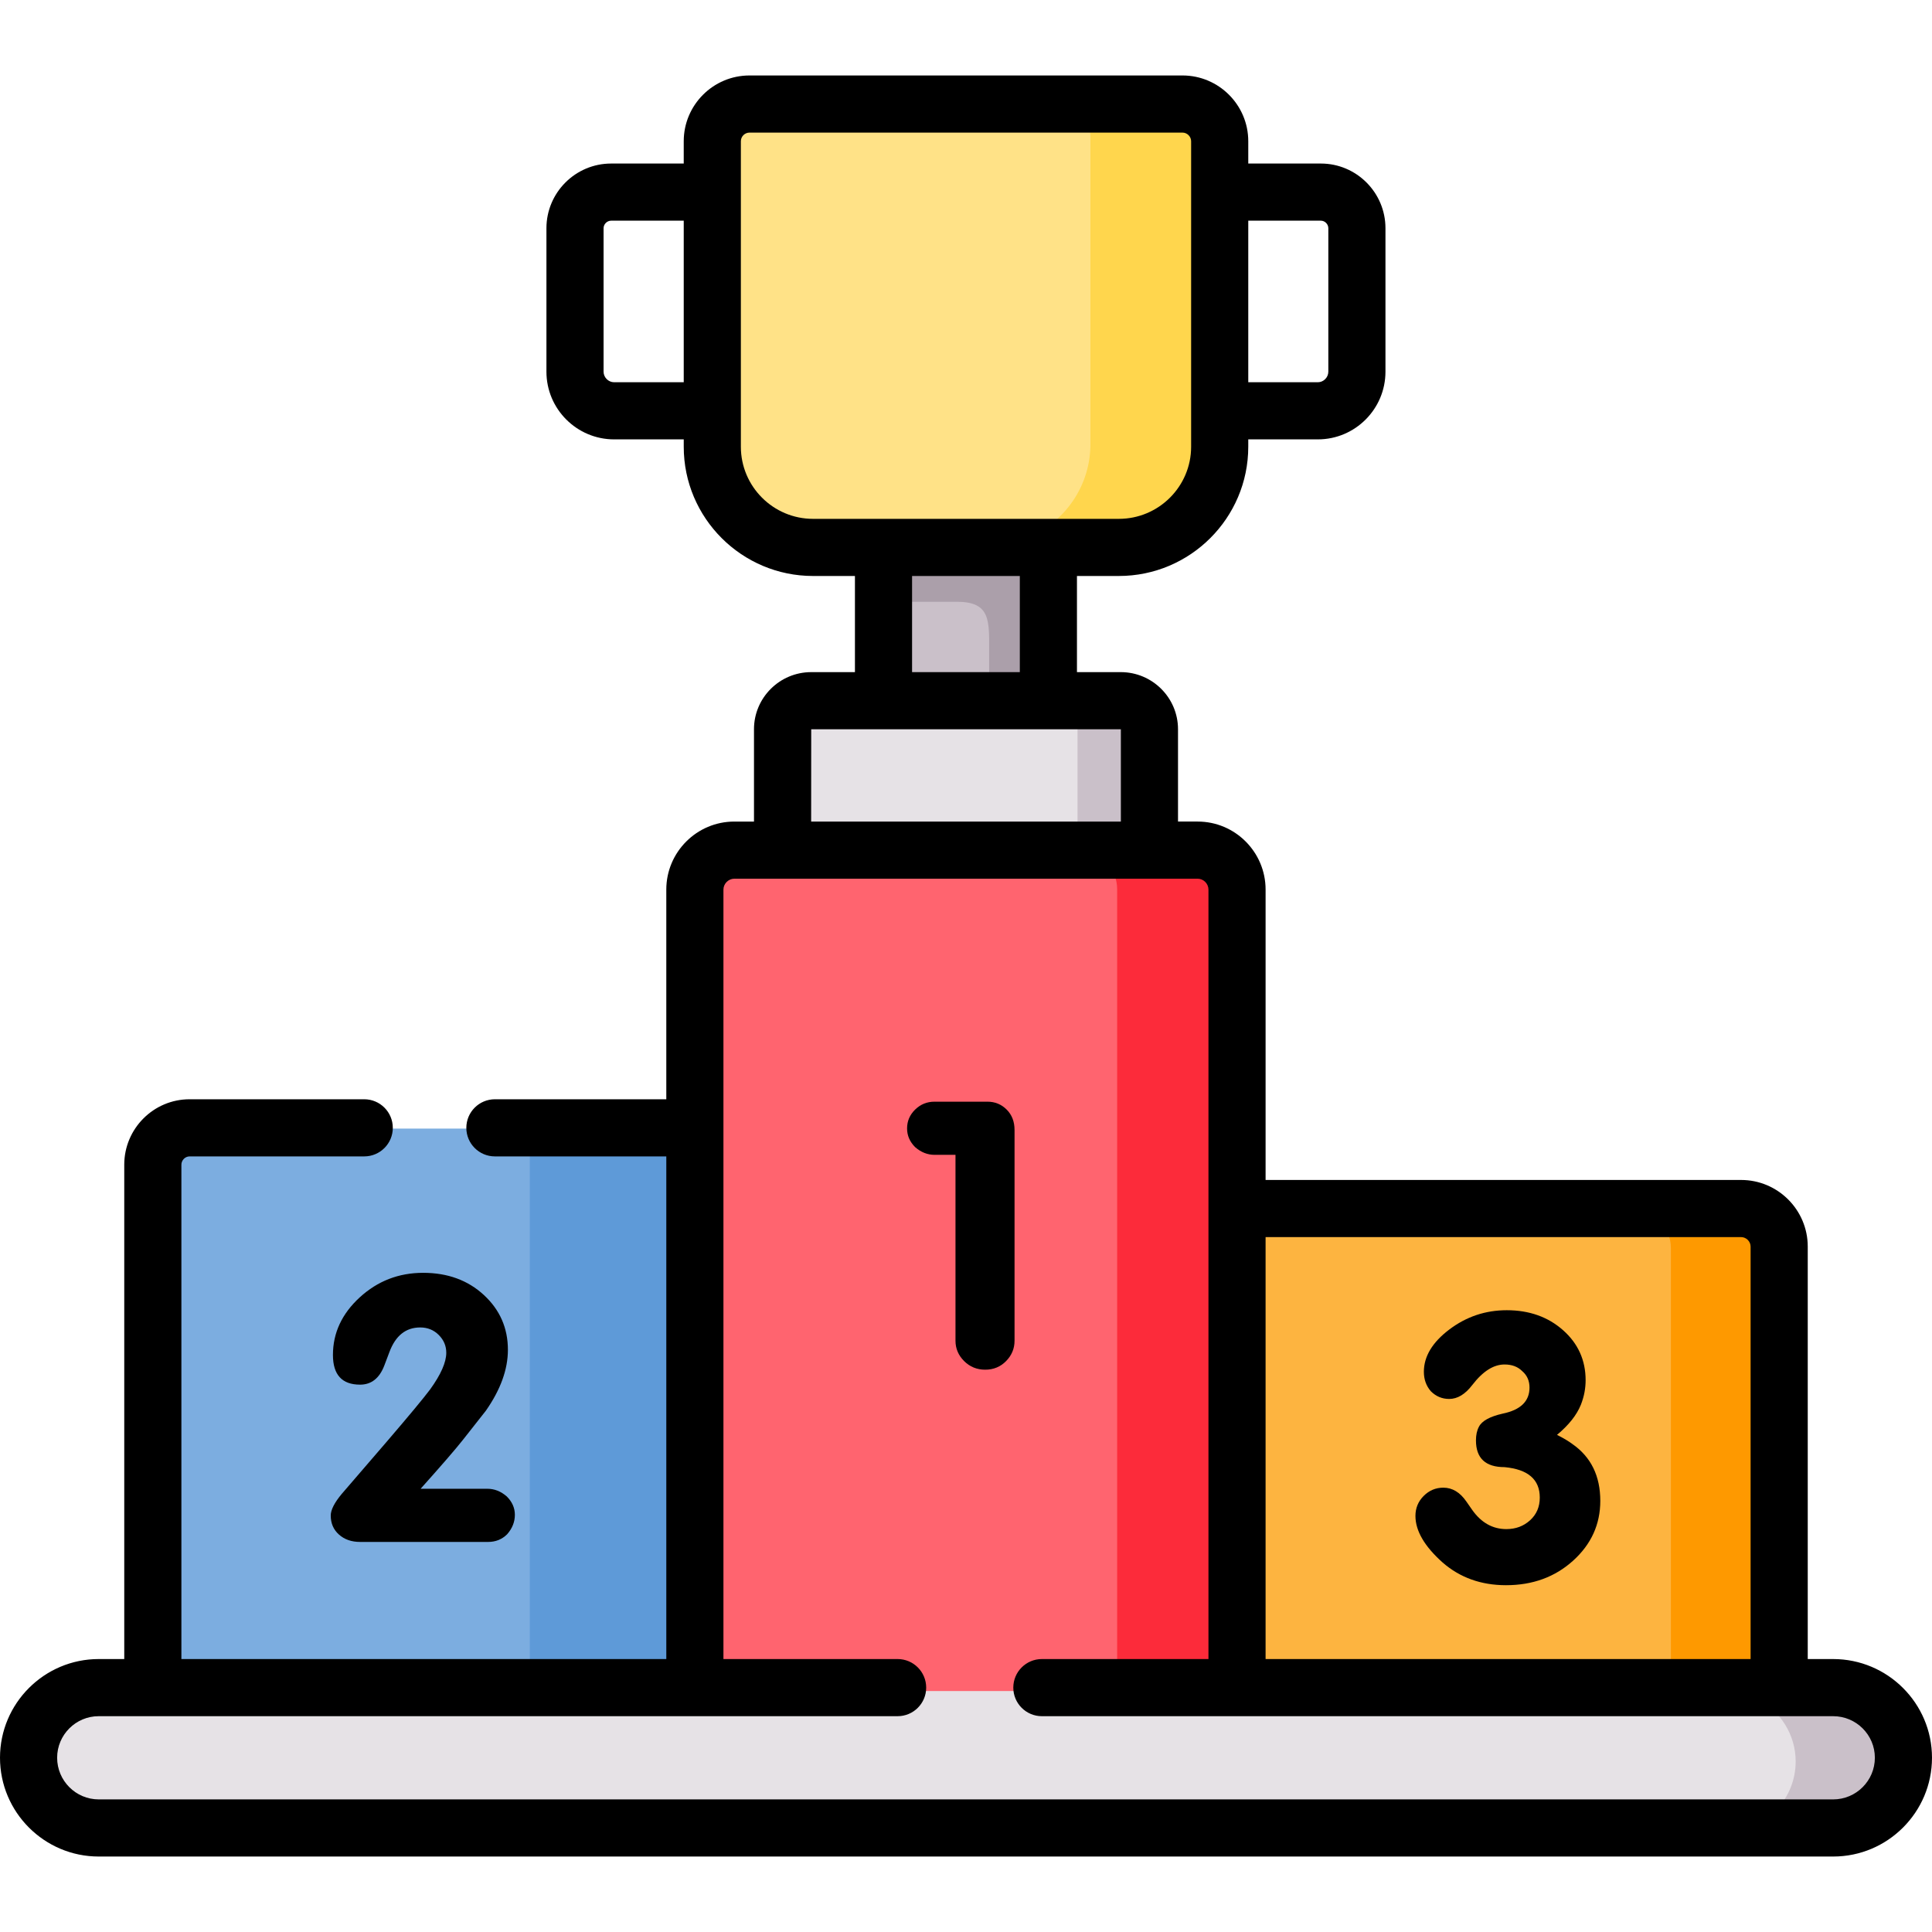 <svg id="Layer_1" enable-background="new 0 0 512 512" height="512" viewBox="0 0 512 512" width="512" xmlns="http://www.w3.org/2000/svg"><g clip-rule="evenodd" fill-rule="evenodd"><path d="m183.838 448.149 42.406-71.583-42.406-77.475h-134.476c-5.379 0-9.79 4.412-9.79 9.82v139.238l74.567 21.831z" fill="#7cade0"/><path d="m472.429 448.149v-117.435c0-5.579-4.554-10.133-10.132-10.133h-134.164l-39.133 63.784 39.133 63.784 73.03 21.831z" fill="#fdb440"/><path d="m277.929 185.356v-40.815l-22.854-15.882-21.032 15.882v40.815l20.321 18.273z" fill="#cac0c9"/><path d="m304.824 225.147v-32.191c0-4.184-3.444-7.599-7.627-7.599h-19.268-43.886-19.239c-4.212 0-7.627 3.415-7.627 7.599v32.191l48.81 16.053z" fill="#e6e2e6"/><path d="m328.133 448.149v-127.568-84.932c0-5.778-4.724-10.503-10.474-10.503h-12.836-97.648-12.835c-5.778 0-10.502 4.725-10.502 10.503v63.443 149.057l70.355 20.464z" fill="#ff646f"/><path d="m304.824 225.147v-32.191c0-4.184-3.444-7.599-7.627-7.599h-19.268c4.212 0 7.627 3.415 7.627 7.599v32.191z" fill="#cac0c9"/><path d="m328.133 320.581v-84.932c0-5.778-4.724-10.503-10.474-10.503h-12.836-19.268c3.188 0 6.062 1.452 7.997 3.7 1.565 1.85 2.505 4.212 2.505 6.802v84.932 52.285 22.998 52.285h32.075v-127.567z" fill="#fc2b3a"/><path d="m472.429 448.149v-117.435c0-5.579-4.554-10.133-10.132-10.133h-29.627c5.578 0 10.132 4.554 10.132 10.133v117.436h29.627z" fill="#fe9900"/><path d="m140.407 299.092h43.431v149.057h-43.431z" fill="#5e9ad8"/><path d="m472.429 448.149h-144.296-144.295-144.267-14.401c-10.274 0-18.67 8.396-18.67 18.671s8.396 18.7 18.67 18.7h461.631c10.274 0 18.699-8.425 18.699-18.7s-8.424-18.671-18.699-18.671z" fill="#e6e2e6"/><path d="m505.5 466.821c0-10.275-8.424-18.671-18.699-18.671h-14.373-15.255c3.074 0 5.977.74 8.51 2.049 6.034 3.131 10.189 9.421 10.189 16.622 0 10.275-8.424 18.7-18.699 18.7h29.628c10.275 0 18.699-8.425 18.699-18.7z" fill="#cac0c9"/><path d="m277.929 185.356v-23.225-17.59h-15.796-28.091v14.943h19.638c8.994 0 8.453 5.209 8.453 13.548v12.324z" fill="#ab9faa"/><path d="m323.523 108.166v-58.234-13.548c0-5.465-4.468-9.905-9.904-9.905h-115.238c-5.464 0-9.904 4.44-9.904 9.905v13.548 58.234 9.563c0 14.743 12.067 26.812 26.81 26.812h18.756 43.886 18.756c14.771 0 26.838-12.068 26.838-26.812z" fill="#ffe287"/><path d="m323.523 108.166v-58.234-13.548c0-5.465-4.468-9.905-9.904-9.905h-34.58c5.464 0 9.933 4.44 9.933 9.905v13.548 58.234 9.563c0 10.503-6.147 19.667-14.999 24.051-3.586 1.765-7.599 2.761-11.84 2.761h15.796 18.756c14.771 0 26.838-12.068 26.838-26.812z" fill="#ffd64d"/></g><path d="m485.811 439.665h-6.74v-109.306c0-9.735-7.922-17.656-17.66-17.656h-126.016v-76.957c0-9.938-8.075-18.024-18-18.024h-5.209v-24.467c0-8.345-6.803-15.134-15.166-15.134h-11.614v-25.479h11.104c18.91 0 34.294-15.366 34.294-34.255v-1.947h18.444c9.878 0 17.914-8.047 17.914-17.939v-38.015c0-9.454-7.68-17.145-17.121-17.145h-19.237v-5.912c0-9.61-7.82-17.429-17.433-17.429h-114.742c-9.612 0-17.433 7.819-17.433 17.429v5.912h-19.237c-9.456 0-17.149 7.691-17.149 17.145v38.016c0 9.891 8.049 17.939 17.943 17.939h18.444v1.947c0 18.889 15.372 34.255 34.266 34.255h11.104v25.479h-11.587c-8.362 0-15.166 6.789-15.166 15.134v24.467h-5.209c-9.941 0-18.028 8.085-18.028 18.024v55.57h-45.422c-4.181 0-7.571 3.39-7.571 7.571s3.39 7.571 7.571 7.571h45.422v133.207h-128.506v-131.007c0-1.193.997-2.201 2.178-2.201h46.277c4.181 0 7.571-3.39 7.571-7.571s-3.39-7.571-7.571-7.571h-46.277c-9.55 0-17.32 7.78-17.32 17.343v131.005h-6.768c-14.425.001-26.161 11.733-26.161 26.155 0 14.437 11.736 26.181 26.161 26.181h459.65c14.44 0 26.189-11.744 26.189-26.181 0-14.422-11.749-26.154-26.189-26.154zm-24.4-111.82c1.365 0 2.518 1.151 2.518 2.514v109.306h-128.534v-111.82zm-111.37-269.362c1.072 0 1.979.918 1.979 2.003v38.016c0 1.516-1.27 2.797-2.772 2.797h-18.444v-42.816zm-187.289 42.816c-1.518 0-2.8-1.281-2.8-2.797v-38.016c0-1.086.919-2.003 2.007-2.003h19.237v42.816zm33.586 17.088v-80.958c0-1.261 1.028-2.287 2.29-2.287h114.743c1.241 0 2.29 1.048 2.29 2.287v80.958c0 10.539-8.591 19.113-19.152 19.113h-18.675-43.697-18.675c-10.545.001-19.124-8.574-19.124-19.113zm45.37 34.255h28.555v25.479h-28.555zm-26.728 40.622 19.121-.002c.012 0 .024.002.036.002h43.697c.04 0 .079-.005.119-.006l19.09-.002v24.467h-82.081zm270.831 283.594h-459.65c-6.076 0-11.019-4.953-11.019-11.04 0-6.072 4.943-11.012 11.019-11.012h211.717c4.181 0 7.571-3.39 7.571-7.571s-3.39-7.571-7.571-7.571h-46.159v-203.917c0-1.562 1.321-2.882 2.886-2.882h12.781 97.229 12.781c1.549 0 2.858 1.32 2.858 2.882v203.918h-44.147c-4.181 0-7.571 3.39-7.571 7.571s3.39 7.571 7.571 7.571h209.705c6.091 0 11.047 4.94 11.047 11.012-.001 6.087-4.957 11.039-11.048 11.039z"/><path d="m399.212 405.228c-3.63 0-6.643-1.683-9.04-5.052l-1.555-2.235c-1.686-2.461-3.727-3.692-6.123-3.692-2.009 0-3.743.729-5.201 2.186-1.457 1.458-2.187 3.223-2.187 5.296 0 3.951 2.397 8.064 7.193 12.34 4.6 4.017 10.206 6.024 16.815 6.024 7.062 0 12.992-2.169 17.788-6.51 4.794-4.339 7.193-9.62 7.193-15.838 0-6.606-2.464-11.625-7.388-15.06-1.037-.777-2.398-1.587-4.083-2.429 3.11-2.59 5.216-5.247 6.319-7.967.452-1.166.778-2.283.971-3.352.195-1.069.292-2.121.292-3.158 0-5.31-1.993-9.731-5.978-13.262-3.986-3.529-8.96-5.295-14.921-5.295-5.637 0-10.708 1.7-15.211 5.1-4.505 3.401-6.756 7.142-6.756 11.223 0 2.009.615 3.726 1.847 5.15 1.361 1.36 2.98 2.04 4.859 2.04 2.203 0 4.243-1.23 6.124-3.693 2.785-3.627 5.638-5.441 8.554-5.441 1.944 0 3.499.584 4.666 1.749 1.296 1.103 1.944 2.559 1.944 4.372 0 3.628-2.366 5.927-7.095 6.899-3.436.777-5.54 1.943-6.318 3.497-.52.972-.778 2.171-.778 3.595 0 4.729 2.527 7.093 7.582 7.093 6.221.583 9.331 3.272 9.331 8.064 0 2.463-.86 4.469-2.576 6.024-1.717 1.555-3.807 2.332-6.268 2.332z"/><path d="m128.767 373.844c3.888-5.57 5.832-10.946 5.832-16.128 0-5.765-2.123-10.606-6.367-14.526-4.245-3.918-9.608-5.878-16.087-5.878-6.48 0-12.086 2.17-16.816 6.51-4.731 4.34-7.096 9.424-7.096 15.254 0 5.246 2.397 7.87 7.193 7.87 2.98 0 5.118-1.683 6.416-5.052l1.361-3.595c1.619-4.339 4.341-6.51 8.165-6.51 1.944 0 3.58.665 4.909 1.991 1.327 1.329 1.992 2.9 1.992 4.713 0 2.525-1.426 5.765-4.277 9.715-1.749 2.332-5.54 6.899-11.372 13.7l-12.053 13.992c-1.944 2.332-2.916 4.243-2.916 5.732 0 2.073.729 3.758 2.187 5.052 1.458 1.297 3.32 1.944 5.589 1.944h33.924c2.007 0 3.693-.68 5.054-2.04 1.361-1.555 2.041-3.27 2.041-5.15 0-1.813-.714-3.432-2.138-4.858-1.555-1.36-3.273-2.04-5.152-2.04h-17.69c5.507-6.152 9.234-10.46 11.178-12.922z"/><path d="m268.863 299.438c0-2.201-.696-3.999-2.09-5.393-1.394-1.392-3.095-2.089-5.102-2.089h-13.997c-2.009 0-3.727.697-5.152 2.089-1.426 1.394-2.138 3.061-2.138 5.004 0 1.88.712 3.531 2.138 4.955 1.555 1.36 3.272 2.04 5.152 2.04h5.541v49.261c0 2.073.761 3.871 2.284 5.392 1.522 1.521 3.386 2.283 5.59 2.283 2.202 0 4.049-.763 5.54-2.283 1.489-1.522 2.235-3.319 2.235-5.392v-55.867z"/></svg>
